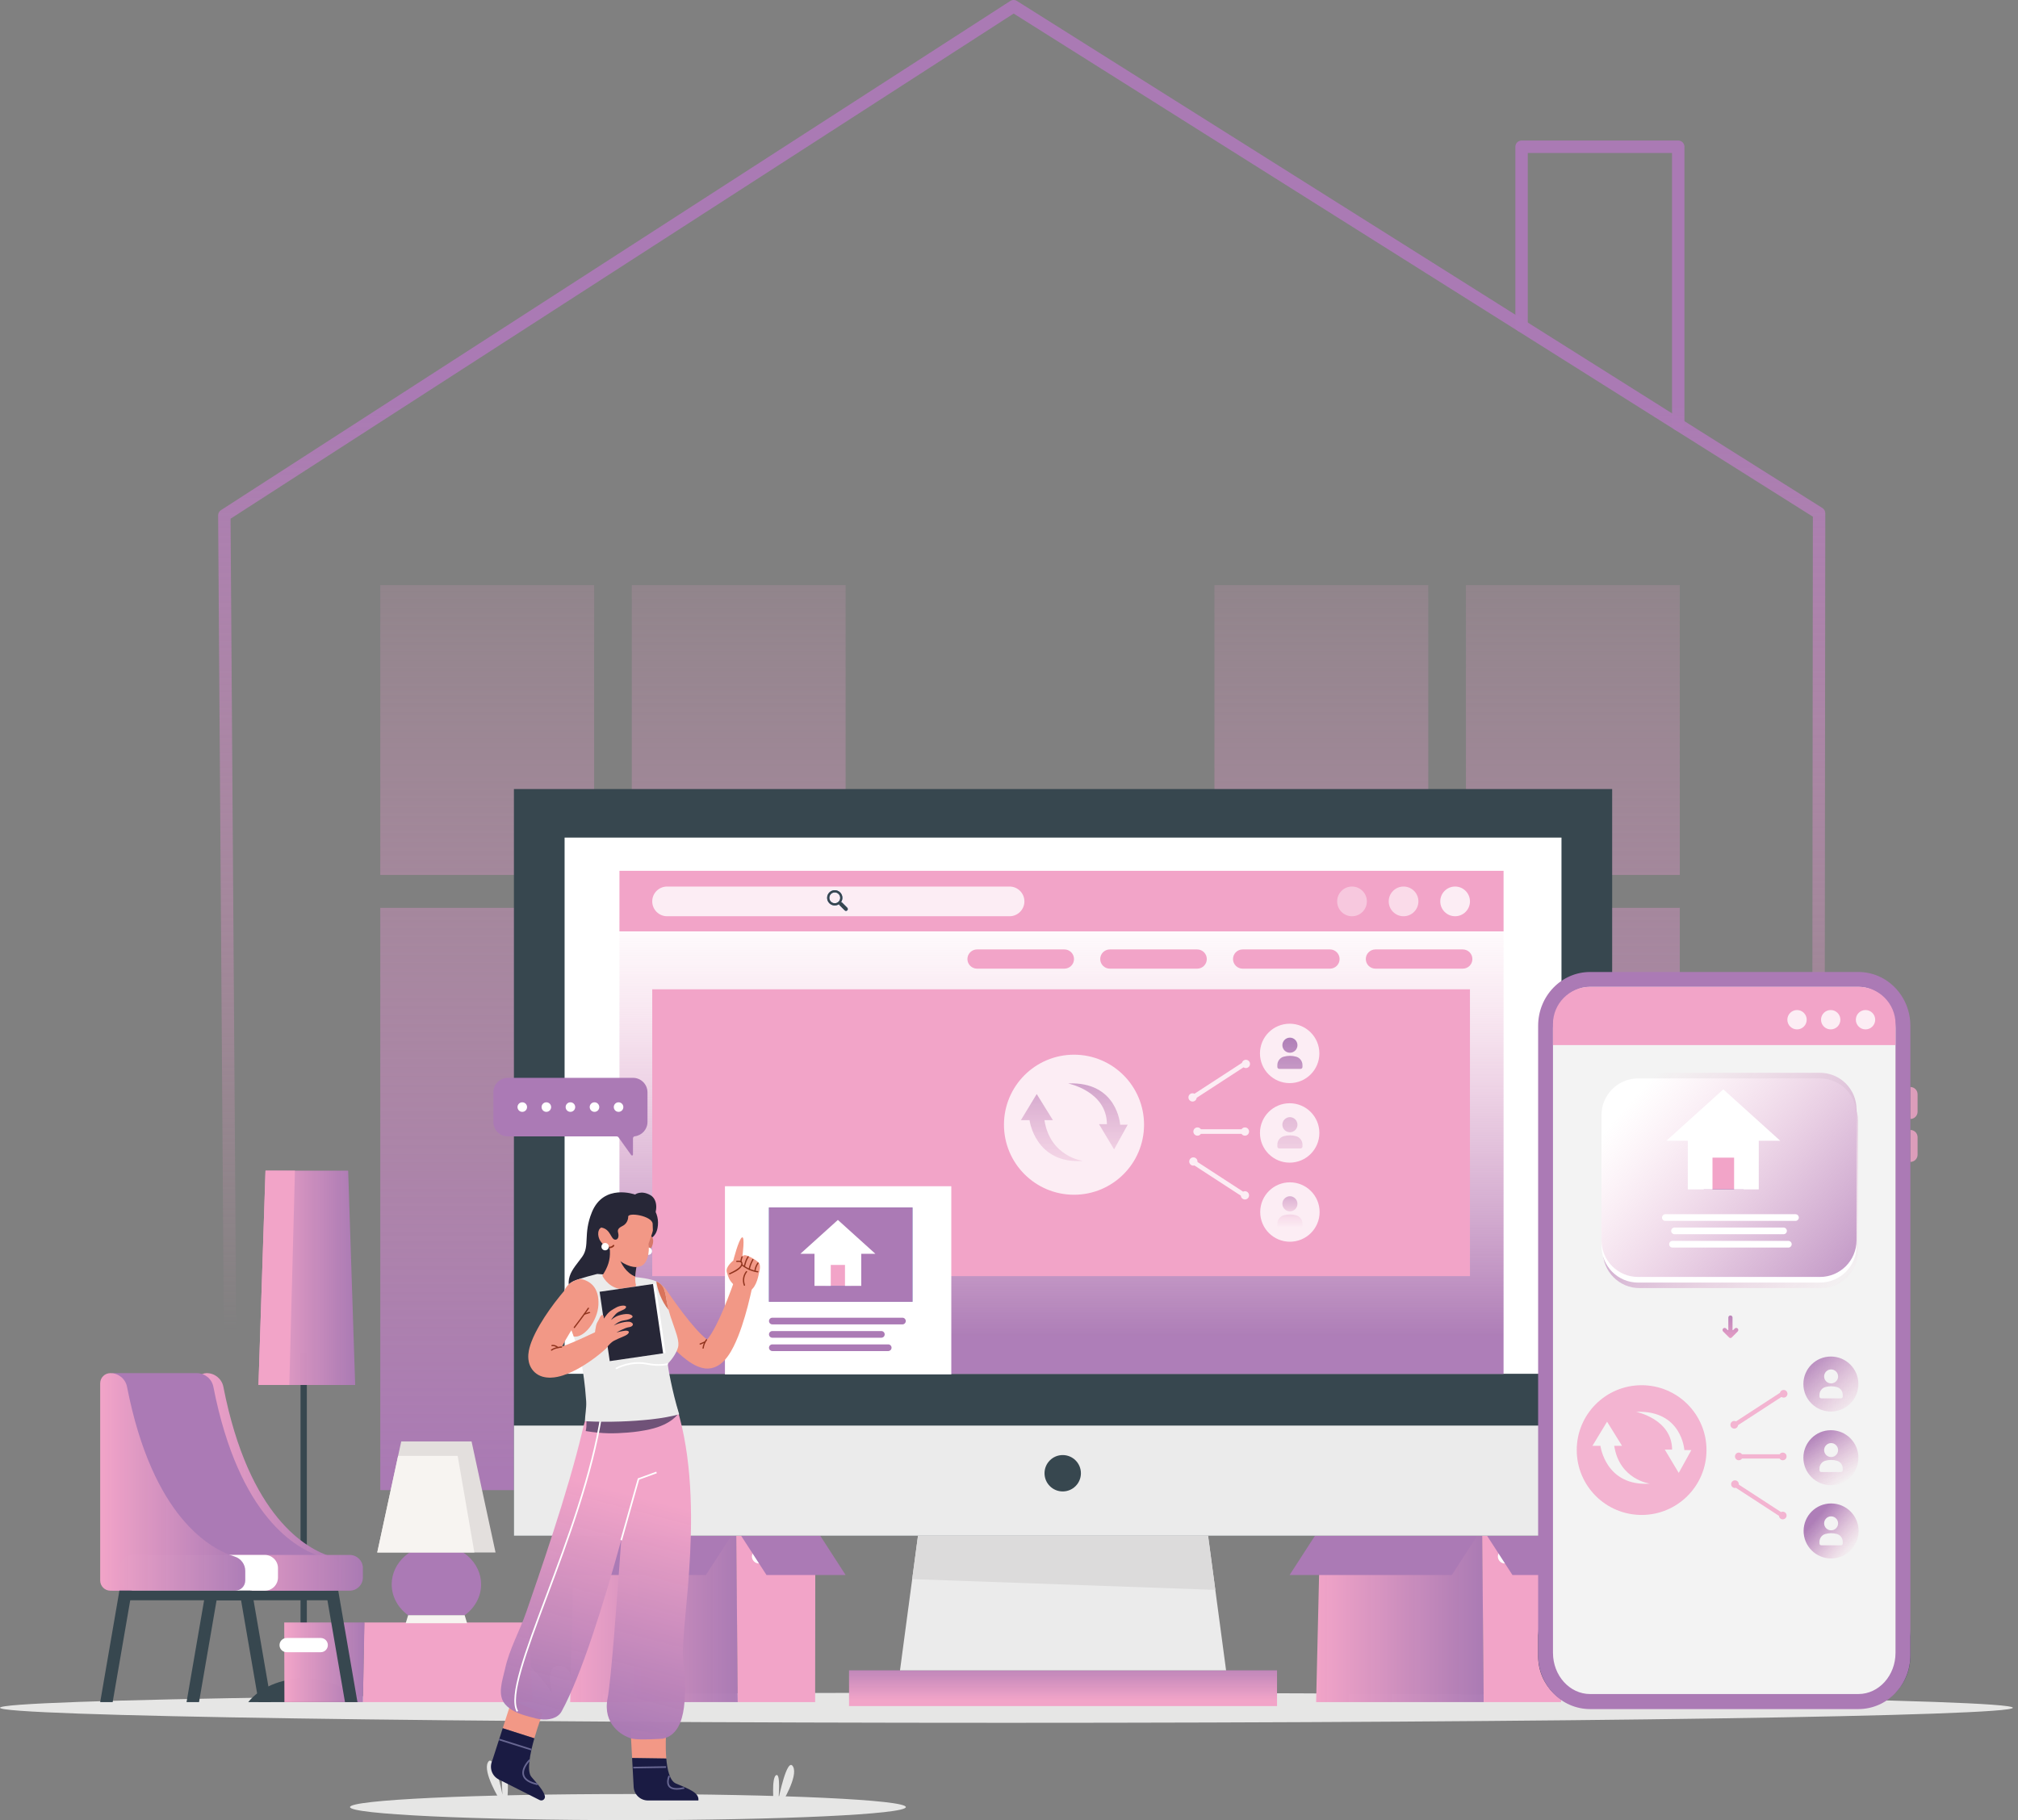 <svg width="388" height="350" viewBox="0 0 388 350" fill="none" xmlns="http://www.w3.org/2000/svg">
<rect x="0" y="0" width="388" height="350" fill="#808080" stroke="none"/>
<path d="M387.004 328.393C387.004 329.992 300.371 331.288 193.503 331.288C86.633 331.288 0 329.992 0 328.393C0 326.794 86.633 325.498 193.503 325.498C300.371 325.498 387.004 326.794 387.004 328.393Z" fill="#E6E6E5"/>
<path d="M104.121 326.715C104.121 326.715 92.301 320.651 96.01 318.48C100.141 316.062 106.178 325.655 106.178 325.655C106.178 325.655 104.509 319.771 107.848 320.366C111.189 320.961 109.518 326.715 109.518 326.715H104.121Z" fill="#E6E6E5"/>
<path d="M300.397 327.671C300.397 327.671 312.217 321.608 308.508 319.436C304.376 317.018 298.338 326.612 298.338 326.612C298.338 326.612 300.009 320.727 296.668 321.322C293.328 321.917 294.997 327.671 294.997 327.671H300.397Z" fill="#E6E6E5"/>
<path d="M58.995 260.265H57.783V323.572H58.995V260.265Z" fill="#37474F"/>
<path d="M69.052 327.308C66.845 324.581 62.896 322.764 58.388 322.764C53.882 322.764 49.932 324.581 47.725 327.308H69.052Z" fill="#37474F"/>
<path d="M68.291 266.32H49.698L51.047 225.113H66.943L68.291 266.32Z" fill="url(#paint0_linear)"/>
<path d="M51.047 225.113H56.705L55.627 266.32H49.698L51.047 225.113Z" fill="#F2A4C8"/>
<path d="M114.234 112.52H73.119V168.243H114.234V112.52Z" fill="url(#paint1_linear)"/>
<path d="M114.234 174.57H73.119V286.539H114.234V174.57Z" fill="url(#paint2_linear)"/>
<path d="M162.587 112.52H121.473V168.243H162.587V112.52Z" fill="url(#paint3_linear)"/>
<path d="M162.587 174.57H121.473V286.539H162.587V174.57Z" fill="url(#paint4_linear)"/>
<path d="M274.614 112.52H233.499V168.243H274.614V112.52Z" fill="url(#paint5_linear)"/>
<path d="M274.614 174.57H233.499V286.539H274.614V174.57Z" fill="url(#paint6_linear)"/>
<path d="M322.968 112.52H281.852V168.243H322.968V112.52Z" fill="url(#paint7_linear)"/>
<path d="M322.968 174.57H281.852V286.539H322.968V174.57Z" fill="url(#paint8_linear)"/>
<path d="M349.511 326.811H349.51C348.851 326.81 348.318 326.275 348.319 325.617L348.56 99.354L194.895 2.608L44.329 99.747L45.91 325.211C45.915 325.87 45.384 326.408 44.725 326.412C44.723 326.412 44.72 326.412 44.717 326.412C44.062 326.412 43.529 325.883 43.524 325.227L41.939 99.108C41.937 98.7 42.143 98.319 42.486 98.097L194.24 0.191C194.63 -0.061 195.129 -0.064 195.523 0.183L350.39 97.686C350.737 97.905 350.947 98.287 350.947 98.697L350.704 325.619C350.703 326.277 350.169 326.811 349.511 326.811Z" fill="url(#paint9_linear)"/>
<path d="M322.674 82.84C322.015 82.84 321.481 82.306 321.481 81.648V29.412H293.744V62.683C293.744 63.341 293.21 63.875 292.552 63.875C291.893 63.875 291.359 63.341 291.359 62.683V28.219C291.359 27.56 291.893 27.026 292.552 27.026H322.674C323.333 27.026 323.867 27.56 323.867 28.219V81.648C323.867 82.306 323.333 82.84 322.674 82.84Z" fill="url(#paint10_linear)"/>
<path d="M101.63 311.998H70.043L69.772 327.306H102.429L101.63 311.998Z" fill="#F2A4C8"/>
<path d="M70.072 311.998H54.651L54.685 327.306H69.772L70.072 311.998Z" fill="url(#paint11_linear)"/>
<path d="M55.108 317.71H61.669C62.421 317.71 63.035 317.095 63.035 316.344C63.035 315.592 62.421 314.978 61.669 314.978H55.108C54.356 314.978 53.742 315.592 53.742 316.344C53.742 317.095 54.356 317.71 55.108 317.71Z" fill="white"/>
<path d="M78.469 310.6H89.344C91.272 309.195 92.502 307.057 92.502 304.663C92.502 300.431 88.654 297 83.906 297C79.16 297 75.311 300.431 75.311 304.663C75.311 307.057 76.542 309.195 78.469 310.6Z" fill="#AB7AB5"/>
<path d="M95.28 298.537H72.532L77.145 277.178H90.667L95.28 298.537Z" fill="#E3DFDD"/>
<path d="M76.544 279.959H87.998L91.207 298.537H72.532L76.544 279.959Z" fill="#F7F4F1"/>
<path d="M78.469 310.599H89.344L89.805 312.135H78.008L78.469 310.599Z" fill="#F7F4F1"/>
<path d="M253.839 293.486H285L285.267 327.307H253.051L253.839 293.486Z" fill="url(#paint12_linear)"/>
<path d="M284.971 293.854H300.184L300.15 327.308H285.267L284.971 293.854Z" fill="#F2A4C8"/>
<path d="M295.813 300.645H289.34C288.6 300.645 287.993 300.038 287.993 299.297C287.993 298.556 288.6 297.949 289.34 297.949H295.813C296.554 297.949 297.161 298.555 297.161 299.297C297.161 300.038 296.555 300.645 295.813 300.645Z" fill="white"/>
<path d="M253.777 293.854L247.95 302.867H279.145L284.971 293.854H253.777Z" fill="#AB7AB5"/>
<path d="M300.184 293.854L306.009 302.867H290.798L284.971 293.854H300.184Z" fill="#AB7AB5"/>
<path d="M110.417 293.486H141.578L141.845 327.307H109.629L110.417 293.486Z" fill="url(#paint13_linear)"/>
<path d="M141.549 293.854H156.762L156.728 327.308H141.845L141.549 293.854Z" fill="#F2A4C8"/>
<path d="M152.391 300.645H145.918C145.178 300.645 144.571 300.038 144.571 299.297C144.571 298.556 145.178 297.949 145.918 297.949H152.391C153.133 297.949 153.739 298.555 153.739 299.297C153.739 300.038 153.133 300.645 152.391 300.645Z" fill="white"/>
<path d="M110.355 293.854L104.528 302.867H135.723L141.549 293.854H110.355Z" fill="#AB7AB5"/>
<path d="M156.762 293.854L162.587 302.867H147.376L141.549 293.854H156.762Z" fill="#AB7AB5"/>
<path d="M65.682 303.924V302.07C65.682 300.802 64.852 299.693 63.642 299.315C59.037 297.879 47.864 291.84 42.948 266.67C42.648 265.142 41.3 264.045 39.743 264.045C38.665 264.045 37.79 264.92 37.79 265.998V303.924C37.79 305.003 38.665 305.878 39.743 305.878H63.729C64.808 305.878 65.682 305.003 65.682 303.924Z" fill="url(#paint14_linear)"/>
<path d="M63.761 303.924V302.07C63.761 300.802 62.93 299.693 61.72 299.315C57.116 297.879 45.943 291.84 41.026 266.67C40.728 265.142 39.38 264.045 37.822 264.045H21.601V305.878H61.807C62.886 305.878 63.761 305.003 63.761 303.924Z" fill="#AB7AB5"/>
<path d="M38.267 327.306H35.868L39.563 305.877H41.96L38.267 327.306Z" fill="#37474F"/>
<path d="M66.33 327.306H68.729L65.034 305.877H62.636L66.33 327.306Z" fill="#37474F"/>
<path d="M64.747 305.877H39.563V307.724H64.747V305.877Z" fill="#37474F"/>
<path d="M41.952 299.004H67.237C68.637 299.004 69.772 300.139 69.772 301.539V303.342C69.772 304.743 68.637 305.877 67.237 305.877H41.952C40.552 305.877 39.417 304.743 39.417 303.342V301.539C39.417 300.139 40.552 299.004 41.952 299.004Z" fill="url(#paint15_linear)"/>
<path d="M25.627 299.004H50.911C52.312 299.004 53.447 300.139 53.447 301.539V303.342C53.447 304.743 52.312 305.877 50.911 305.877H25.627C24.227 305.877 23.091 304.743 23.091 303.342V301.539C23.091 300.139 24.227 299.004 25.627 299.004Z" fill="white"/>
<path d="M47.158 303.924V302.07C47.158 300.802 46.327 299.693 45.116 299.315C40.513 297.879 29.34 291.84 24.423 266.67C24.124 265.142 22.776 264.045 21.219 264.045C20.14 264.045 19.265 264.92 19.265 265.998V303.924C19.265 305.003 20.14 305.878 21.219 305.878H45.203C46.283 305.878 47.158 305.003 47.158 303.924Z" fill="url(#paint16_linear)"/>
<path d="M21.663 327.306H19.265L22.958 305.877H25.357L21.663 327.306Z" fill="#37474F"/>
<path d="M49.726 327.306H52.125L48.432 305.877H46.032L49.726 327.306Z" fill="#37474F"/>
<path d="M48.142 305.877H22.958V307.724H48.142V305.877Z" fill="#37474F"/>
<path d="M309.969 151.728H98.811V295.312H309.969V151.728Z" fill="#37474F"/>
<path d="M309.969 274.131H98.811V295.312H309.969V274.131Z" fill="#EBEBEB"/>
<path d="M245.537 321.194H163.243V328.071H245.537V321.194Z" fill="url(#paint17_linear)"/>
<path d="M235.737 321.201H173.043L174.635 309.266L174.714 308.703L174.862 307.583L174.935 307.02L175.088 305.9L175.108 305.726L175.161 305.338L175.313 304.218L175.387 303.655L176.501 295.316H232.277L233.329 303.181L233.382 303.561L233.556 304.864L233.602 305.243L233.671 305.726L233.781 306.547L233.829 306.925L234.002 308.235L234.055 308.608L235.737 321.201Z" fill="#EBEBEB"/>
<path d="M204.328 286.795C206.26 286.795 207.826 285.229 207.826 283.298C207.826 281.366 206.26 279.8 204.328 279.8C202.396 279.8 200.83 281.366 200.83 283.298C200.83 285.229 202.396 286.795 204.328 286.795Z" fill="#37474F"/>
<path d="M233.671 305.726L175.387 303.655L176.501 295.316H232.277L233.671 305.726Z" fill="#DCDBDB"/>
<path d="M300.226 161.063H108.555V264.171H300.226V161.063Z" fill="white"/>
<path d="M289.09 167.452H119.101V264.207H289.09V167.452Z" fill="url(#paint18_linear)"/>
<path d="M289.09 167.452H119.101V179.099H289.09V167.452Z" fill="#F2A4C8"/>
<path opacity="0.8" d="M194.106 176.188H128.26C126.683 176.188 125.405 174.909 125.405 173.332C125.405 171.755 126.683 170.477 128.26 170.477H194.106C195.683 170.477 196.961 171.755 196.961 173.332C196.961 174.909 195.683 176.188 194.106 176.188Z" fill="white"/>
<path opacity="0.8" d="M279.773 176.187C281.35 176.187 282.628 174.909 282.628 173.332C282.628 171.755 281.35 170.477 279.773 170.477C278.196 170.477 276.918 171.755 276.918 173.332C276.918 174.909 278.196 176.187 279.773 176.187Z" fill="white"/>
<path opacity="0.6" d="M269.862 176.189C271.44 176.189 272.718 174.91 272.718 173.333C272.718 171.755 271.44 170.477 269.862 170.477C268.285 170.477 267.006 171.755 267.006 173.333C267.006 174.91 268.285 176.189 269.862 176.189Z" fill="white"/>
<path opacity="0.4" d="M259.951 176.189C261.529 176.189 262.807 174.91 262.807 173.333C262.807 171.755 261.529 170.477 259.951 170.477C258.374 170.477 257.095 171.755 257.095 173.333C257.095 174.91 258.374 176.189 259.951 176.189Z" fill="white"/>
<path d="M282.628 190.239H125.405V245.392H282.628V190.239Z" fill="#F2A4C8"/>
<path d="M204.652 186.267H187.854C186.834 186.267 186.006 185.44 186.006 184.419C186.006 183.399 186.834 182.571 187.854 182.571H204.652C205.672 182.571 206.499 183.399 206.499 184.419C206.499 185.44 205.672 186.267 204.652 186.267Z" fill="#F2A4C8"/>
<path d="M230.184 186.267H213.386C212.366 186.267 211.539 185.44 211.539 184.419C211.539 183.399 212.366 182.571 213.386 182.571H230.184C231.205 182.571 232.031 183.399 232.031 184.419C232.031 185.44 231.205 186.267 230.184 186.267Z" fill="#F2A4C8"/>
<path d="M255.717 186.267H238.919C237.898 186.267 237.071 185.44 237.071 184.419C237.071 183.399 237.898 182.571 238.919 182.571H255.717C256.736 182.571 257.564 183.399 257.564 184.419C257.563 185.44 256.736 186.267 255.717 186.267Z" fill="#F2A4C8"/>
<path d="M281.248 186.267H264.451C263.431 186.267 262.603 185.44 262.603 184.419C262.603 183.399 263.431 182.571 264.451 182.571H281.248C282.269 182.571 283.096 183.399 283.096 184.419C283.096 185.44 282.269 186.267 281.248 186.267Z" fill="#F2A4C8"/>
<path d="M161.537 171.611C160.964 171.037 160.034 171.037 159.461 171.611C158.886 172.184 158.886 173.113 159.461 173.687C159.968 174.194 160.754 174.252 161.325 173.862C161.335 173.935 161.362 174.007 161.419 174.064L162.41 175.055C162.546 175.192 162.768 175.192 162.905 175.055C163.041 174.918 163.041 174.697 162.905 174.559L161.914 173.568C161.857 173.512 161.785 173.484 161.711 173.475C162.102 172.903 162.045 172.118 161.537 171.611ZM161.237 173.386C160.829 173.793 160.17 173.793 159.761 173.386C159.354 172.979 159.354 172.317 159.761 171.91C160.17 171.503 160.829 171.503 161.237 171.91C161.645 172.318 161.645 172.979 161.237 173.386Z" fill="#5274B8"/>
<path d="M161.537 171.611C160.964 171.037 160.034 171.037 159.461 171.611C158.886 172.184 158.886 173.113 159.461 173.687C159.968 174.194 160.754 174.252 161.325 173.862C161.335 173.935 161.362 174.007 161.419 174.064L162.41 175.055C162.546 175.192 162.768 175.192 162.905 175.055C163.041 174.918 163.041 174.697 162.905 174.559L161.914 173.568C161.857 173.512 161.785 173.484 161.711 173.475C162.102 172.903 162.045 172.118 161.537 171.611ZM161.237 173.386C160.829 173.793 160.17 173.793 159.761 173.386C159.354 172.979 159.354 172.317 159.761 171.91C160.17 171.503 160.829 171.503 161.237 171.91C161.645 172.318 161.645 172.979 161.237 173.386Z" fill="#37474F"/>
<path d="M182.906 228.106H139.386V264.286H182.906V228.106Z" fill="white"/>
<path d="M175.433 232.192H147.853V250.325H175.433V232.192Z" fill="#5274B8"/>
<path d="M175.433 232.192H147.853V250.325H175.433V232.192Z" fill="#AB7AB5"/>
<path d="M173.516 254.671H148.494C148.139 254.671 147.853 254.384 147.853 254.03C147.853 253.677 148.14 253.389 148.494 253.389H173.516C173.87 253.389 174.157 253.677 174.157 254.03C174.157 254.384 173.87 254.671 173.516 254.671Z" fill="#AB7AB5"/>
<path d="M169.456 257.236H148.494C148.139 257.236 147.853 256.948 147.853 256.595C147.853 256.24 148.14 255.954 148.494 255.954H169.456C169.811 255.954 170.098 256.241 170.098 256.595C170.098 256.949 169.811 257.236 169.456 257.236Z" fill="#AB7AB5"/>
<path d="M170.778 259.8H148.495C148.14 259.8 147.853 259.513 147.853 259.159C147.853 258.805 148.14 258.519 148.495 258.519H170.778C171.132 258.519 171.418 258.805 171.418 259.159C171.418 259.513 171.132 259.8 170.778 259.8Z" fill="#AB7AB5"/>
<path d="M163.639 242.264H158.64V247.263H163.639V242.264Z" fill="#5274B8"/>
<path d="M163.639 242.264H158.64V247.263H163.639V242.264Z" fill="#F2A4C8"/>
<path d="M161.099 234.587L153.884 241.101H156.602V247.264H159.729V243.241H162.466V247.264H165.593V241.101H168.314L161.099 234.587Z" fill="white"/>
<path opacity="0.8" d="M206.499 229.742C213.936 229.742 219.965 223.713 219.965 216.276C219.965 208.839 213.936 202.811 206.499 202.811C199.062 202.811 193.033 208.839 193.033 216.276C193.033 223.713 199.062 229.742 206.499 229.742Z" fill="white"/>
<path d="M196.29 215.396H197.951C197.951 215.396 199.011 223.878 208.233 223.241C208.233 223.241 201.908 222.464 200.813 215.396H202.439L199.329 210.379L196.29 215.396Z" fill="url(#paint19_linear)"/>
<path d="M205.345 208.338C205.345 208.338 212.792 209.814 212.827 216.175H211.308L214.205 221.015L216.82 216.28H215.371C215.371 216.28 214.859 207.923 205.345 208.338Z" fill="url(#paint20_linear)"/>
<path opacity="0.8" d="M247.964 208.276C251.118 208.276 253.675 205.719 253.675 202.565C253.675 199.411 251.118 196.854 247.964 196.854C244.81 196.854 242.253 199.411 242.253 202.565C242.253 205.719 244.81 208.276 247.964 208.276Z" fill="white"/>
<path d="M249.462 200.984C249.462 200.207 248.819 199.532 248.011 199.532C247.203 199.532 246.56 200.208 246.56 200.984C246.56 201.785 247.21 202.434 248.011 202.434C248.813 202.434 249.462 201.785 249.462 200.984Z" fill="url(#paint21_linear)"/>
<path d="M249.226 203.202C248.829 203.089 248.42 203.031 248.011 203.031C247.602 203.031 247.193 203.089 246.795 203.202C246.082 203.407 245.595 204.072 245.595 204.816V205.173C245.595 205.378 245.76 205.543 245.964 205.543H250.057C250.261 205.543 250.427 205.378 250.427 205.173V204.816C250.427 204.071 249.941 203.407 249.226 203.202Z" fill="url(#paint22_linear)"/>
<path opacity="0.8" d="M247.964 223.57C251.118 223.57 253.675 221.013 253.675 217.859C253.675 214.705 251.118 212.148 247.964 212.148C244.81 212.148 242.253 214.705 242.253 217.859C242.253 221.013 244.81 223.57 247.964 223.57Z" fill="white"/>
<path d="M249.462 216.276C249.462 215.498 248.819 214.824 248.011 214.824C247.203 214.824 246.56 215.499 246.56 216.276C246.56 217.077 247.21 217.726 248.011 217.726C248.813 217.726 249.462 217.077 249.462 216.276Z" fill="url(#paint23_linear)"/>
<path d="M249.226 218.495C248.829 218.381 248.42 218.323 248.011 218.323C247.602 218.323 247.193 218.381 246.795 218.495C246.082 218.701 245.595 219.365 245.595 220.108V220.465C245.595 220.67 245.76 220.835 245.964 220.835H250.057C250.261 220.835 250.427 220.67 250.427 220.465V220.108C250.427 219.365 249.941 218.7 249.226 218.495Z" fill="url(#paint24_linear)"/>
<path opacity="0.8" d="M248.011 238.777C251.165 238.777 253.722 236.22 253.722 233.066C253.722 229.912 251.165 227.355 248.011 227.355C244.857 227.355 242.3 229.912 242.3 233.066C242.3 236.22 244.857 238.777 248.011 238.777Z" fill="white"/>
<path d="M249.462 231.484C249.462 230.707 248.819 230.033 248.011 230.033C247.203 230.033 246.56 230.708 246.56 231.484C246.56 232.286 247.21 232.935 248.011 232.935C248.813 232.935 249.462 232.286 249.462 231.484Z" fill="url(#paint25_linear)"/>
<path d="M249.225 233.702C248.829 233.588 248.42 233.53 248.011 233.53C247.602 233.53 247.193 233.588 246.795 233.702C246.082 233.907 245.595 234.571 245.595 235.315V235.673C245.595 235.877 245.76 236.042 245.964 236.042H250.057C250.261 236.042 250.427 235.877 250.427 235.673V235.315C250.427 234.571 249.941 233.906 249.225 233.702Z" fill="url(#paint26_linear)"/>
<path opacity="0.8" d="M239.363 229.062C239.236 229.062 239.118 229.095 239.011 229.147L230.232 223.438C230.235 223.41 230.24 223.381 230.24 223.351C230.24 222.912 229.885 222.557 229.445 222.557C229.006 222.557 228.651 222.913 228.651 223.351C228.651 223.79 229.007 224.146 229.445 224.146C229.518 224.146 229.586 224.134 229.652 224.116L238.574 229.92C238.606 230.329 238.945 230.653 239.363 230.653C239.802 230.653 240.157 230.296 240.157 229.858C240.158 229.418 239.802 229.062 239.363 229.062Z" fill="white"/>
<path opacity="0.8" d="M239.363 216.795C239.088 216.795 238.846 216.935 238.703 217.148H230.901C230.758 216.935 230.516 216.795 230.241 216.795C229.802 216.795 229.446 217.151 229.446 217.59C229.446 218.029 229.802 218.385 230.241 218.385C230.516 218.385 230.758 218.244 230.901 218.032H238.703C238.846 218.244 239.088 218.385 239.363 218.385C239.802 218.385 240.158 218.029 240.158 217.59C240.158 217.151 239.802 216.795 239.363 216.795Z" fill="white"/>
<path opacity="0.8" d="M229.295 211.818C229.706 211.818 230.041 211.504 230.082 211.103L239.095 205.24C239.223 205.329 239.378 205.381 239.545 205.381C239.984 205.381 240.34 205.025 240.34 204.585C240.34 204.147 239.984 203.791 239.545 203.791C239.173 203.791 238.864 204.047 238.777 204.392L229.661 210.321C229.551 210.264 229.428 210.228 229.295 210.228C228.856 210.228 228.5 210.584 228.5 211.023C228.5 211.461 228.856 211.818 229.295 211.818Z" fill="white"/>
<path opacity="0.8" d="M367.304 215.173V209.026C368.071 209.026 368.693 209.647 368.693 210.414V213.785C368.693 214.552 368.071 215.173 367.304 215.173Z" fill="#F2A4C8"/>
<path opacity="0.8" d="M367.304 223.432V217.285C368.071 217.285 368.693 217.907 368.693 218.673V222.044C368.693 222.811 368.071 223.432 367.304 223.432Z" fill="#F2A4C8"/>
<path d="M357.315 323.218H305.727C300.21 323.218 295.737 318.746 295.737 313.229V318.497C295.737 324.014 300.21 328.487 305.727 328.487H357.315C362.831 328.487 367.304 324.014 367.304 318.497V313.229C367.304 318.746 362.831 323.218 357.315 323.218Z" fill="#37474F"/>
<path d="M357.315 328.648H305.728C300.21 328.648 295.737 324.019 295.737 318.309V197.248C295.737 191.537 300.21 186.909 305.728 186.909H357.315C362.832 186.909 367.304 191.537 367.304 197.248V318.309C367.304 324.019 362.832 328.648 357.315 328.648Z" fill="#AB7AB5"/>
<path d="M357.315 189.764H305.727C301.792 189.764 298.591 193.318 298.591 197.688V317.829C298.591 322.199 301.792 325.753 305.727 325.753H357.315C361.249 325.753 364.45 322.199 364.45 317.829V197.688C364.45 193.318 361.249 189.764 357.315 189.764Z" fill="#F3F3F3"/>
<path d="M357.315 189.764H305.727C301.792 189.764 298.591 192.965 298.591 196.9V200.959H364.451V196.9C364.45 192.965 361.249 189.764 357.315 189.764Z" fill="#F2A4C8"/>
<path d="M357.225 240.652C357.225 244.54 354.073 247.691 350.186 247.691H315.23C311.343 247.691 308.192 244.54 308.192 240.652V215.469C308.192 211.582 311.343 208.431 315.23 208.431H350.186C354.073 208.431 357.224 211.582 357.224 215.469V240.652H357.225Z" fill="url(#paint27_linear)"/>
<path d="M356.955 239.598C356.955 243.485 353.803 246.636 349.916 246.636H314.96C311.073 246.636 307.922 243.485 307.922 239.598V214.415C307.922 210.527 311.073 207.376 314.96 207.376H349.916C353.803 207.376 356.955 210.527 356.955 214.415V239.598Z" fill="white"/>
<path d="M331.307 255.468C331.464 255.31 331.72 255.31 331.877 255.468L332.18 255.769C332.225 255.815 332.304 255.782 332.304 255.717V253.36C332.304 253.137 332.485 252.957 332.708 252.957C332.931 252.957 333.112 253.137 333.112 253.36V255.717C333.112 255.782 333.19 255.815 333.236 255.769L333.538 255.468C333.695 255.31 333.951 255.31 334.108 255.468C334.265 255.625 334.265 255.88 334.108 256.038L332.941 257.205C332.813 257.334 332.603 257.334 332.474 257.205L331.307 256.038C331.149 255.88 331.149 255.625 331.307 255.468Z" fill="url(#paint28_linear)"/>
<path d="M356.955 238.511C356.955 242.398 353.803 245.55 349.916 245.55H314.96C311.073 245.55 307.922 242.398 307.922 238.511V213.328C307.922 209.44 311.073 206.289 314.96 206.289H349.916C353.803 206.289 356.955 209.44 356.955 213.328V238.511Z" fill="url(#paint29_linear)"/>
<path d="M345.218 234.769H320.196C319.841 234.769 319.555 234.482 319.555 234.128C319.555 233.774 319.842 233.486 320.196 233.486H345.218C345.572 233.486 345.859 233.775 345.859 234.128C345.859 234.482 345.572 234.769 345.218 234.769Z" fill="white"/>
<path d="M342.919 237.334H321.957C321.602 237.334 321.316 237.046 321.316 236.693C321.316 236.338 321.602 236.052 321.957 236.052H342.919C343.273 236.052 343.56 236.338 343.56 236.693C343.56 237.046 343.273 237.334 342.919 237.334Z" fill="white"/>
<path d="M343.849 239.9H321.566C321.21 239.9 320.924 239.612 320.924 239.259C320.924 238.904 321.211 238.618 321.566 238.618H343.849C344.203 238.618 344.489 238.905 344.489 239.259C344.489 239.612 344.202 239.9 343.849 239.9Z" fill="white"/>
<path d="M335.193 221.13H327.606V228.717H335.193V221.13Z" fill="#5274B8"/>
<path d="M335.193 221.13H327.606V228.717H335.193V221.13Z" fill="#F2A4C8"/>
<path d="M331.338 209.479L320.389 219.364H324.514V228.716H329.26V222.612H333.413V228.716H338.158V219.364H342.288L331.338 209.479Z" fill="white"/>
<path opacity="0.8" d="M315.633 291.315C322.522 291.315 328.106 285.731 328.106 278.843C328.106 271.954 322.522 266.37 315.633 266.37C308.745 266.37 303.161 271.954 303.161 278.843C303.161 285.731 308.745 291.315 315.633 291.315Z" fill="#F2A4C8"/>
<path d="M306.176 278.028H307.715C307.715 278.028 308.696 285.884 317.239 285.294C317.239 285.294 311.381 284.574 310.366 278.028H311.871L308.991 273.381L306.176 278.028Z" fill="#F3F3F3"/>
<path d="M314.563 271.489C314.563 271.489 321.461 272.856 321.494 278.748H320.087L322.771 283.232L325.193 278.846H323.851C323.85 278.846 323.376 271.105 314.563 271.489Z" fill="#F3F3F3"/>
<path d="M352.025 271.433C354.946 271.433 357.315 269.065 357.315 266.144C357.315 263.223 354.946 260.854 352.025 260.854C349.104 260.854 346.736 263.223 346.736 266.144C346.736 269.065 349.104 271.433 352.025 271.433Z" fill="url(#paint30_linear)"/>
<path d="M353.412 264.678C353.412 263.958 352.816 263.333 352.069 263.333C351.319 263.333 350.724 263.959 350.724 264.678C350.724 265.42 351.327 266.022 352.069 266.022C352.811 266.022 353.412 265.42 353.412 264.678Z" fill="#F3F3F3"/>
<path d="M353.193 266.733C352.826 266.628 352.447 266.575 352.069 266.575C351.689 266.575 351.311 266.628 350.943 266.733C350.282 266.923 349.831 267.538 349.831 268.228V268.559C349.831 268.748 349.984 268.901 350.173 268.901H353.964C354.152 268.901 354.306 268.748 354.306 268.559V268.228C354.306 267.538 353.856 266.923 353.193 266.733Z" fill="#F3F3F3"/>
<path d="M352.025 285.598C354.946 285.598 357.315 283.23 357.315 280.309C357.315 277.388 354.946 275.02 352.025 275.02C349.104 275.02 346.736 277.388 346.736 280.309C346.736 283.23 349.104 285.598 352.025 285.598Z" fill="url(#paint31_linear)"/>
<path d="M353.412 278.843C353.412 278.122 352.816 277.498 352.069 277.498C351.319 277.498 350.724 278.123 350.724 278.843C350.724 279.585 351.327 280.187 352.069 280.187C352.811 280.187 353.412 279.585 353.412 278.843Z" fill="#F3F3F3"/>
<path d="M353.193 280.897C352.826 280.791 352.447 280.738 352.069 280.738C351.689 280.738 351.311 280.792 350.943 280.897C350.282 281.087 349.831 281.702 349.831 282.391V282.722C349.831 282.911 349.984 283.065 350.173 283.065H353.964C354.152 283.065 354.306 282.911 354.306 282.722V282.391C354.306 281.702 353.856 281.087 353.193 280.897Z" fill="#F3F3F3"/>
<path d="M352.068 299.685C354.99 299.685 357.358 297.317 357.358 294.396C357.358 291.475 354.99 289.106 352.068 289.106C349.147 289.106 346.779 291.475 346.779 294.396C346.779 297.317 349.147 299.685 352.068 299.685Z" fill="url(#paint32_linear)"/>
<path d="M353.412 292.929C353.412 292.209 352.816 291.586 352.068 291.586C351.319 291.586 350.724 292.211 350.724 292.929C350.724 293.673 351.326 294.274 352.068 294.274C352.811 294.274 353.412 293.673 353.412 292.929Z" fill="#F3F3F3"/>
<path d="M353.193 294.985C352.826 294.879 352.447 294.826 352.068 294.826C351.689 294.826 351.311 294.879 350.942 294.985C350.282 295.174 349.831 295.79 349.831 296.479V296.81C349.831 296.999 349.984 297.152 350.173 297.152H353.963C354.152 297.152 354.306 296.999 354.306 296.81V296.479C354.306 295.79 353.856 295.174 353.193 294.985Z" fill="#F3F3F3"/>
<path opacity="0.8" d="M342.769 290.686C342.651 290.686 342.542 290.717 342.443 290.766L334.312 285.477C334.314 285.451 334.319 285.425 334.319 285.397C334.319 284.991 333.99 284.661 333.583 284.661C333.176 284.661 332.847 284.991 332.847 285.397C332.847 285.804 333.176 286.133 333.583 286.133C333.65 286.133 333.713 286.122 333.774 286.106L342.038 291.481C342.068 291.861 342.382 292.16 342.769 292.16C343.175 292.16 343.505 291.83 343.505 291.424C343.505 291.017 343.175 290.686 342.769 290.686Z" fill="#F2A4C8"/>
<path opacity="0.8" d="M342.769 279.325C342.514 279.325 342.29 279.454 342.158 279.652H334.931C334.798 279.454 334.575 279.325 334.319 279.325C333.913 279.325 333.582 279.655 333.582 280.061C333.582 280.468 333.913 280.798 334.319 280.798C334.575 280.798 334.798 280.668 334.931 280.472H342.158C342.29 280.668 342.514 280.798 342.769 280.798C343.176 280.798 343.506 280.468 343.506 280.061C343.506 279.655 343.176 279.325 342.769 279.325Z" fill="#F2A4C8"/>
<path opacity="0.8" d="M333.444 274.715C333.825 274.715 334.135 274.424 334.172 274.053L342.521 268.622C342.64 268.704 342.783 268.752 342.938 268.752C343.345 268.752 343.674 268.422 343.674 268.015C343.674 267.609 343.345 267.279 342.938 267.279C342.594 267.279 342.307 267.517 342.226 267.836L333.783 273.328C333.681 273.274 333.567 273.241 333.444 273.241C333.038 273.241 332.707 273.571 332.707 273.979C332.707 274.385 333.037 274.715 333.444 274.715Z" fill="#F2A4C8"/>
<path opacity="0.8" d="M358.682 197.947C359.71 197.947 360.543 197.114 360.543 196.086C360.543 195.058 359.71 194.225 358.682 194.225C357.654 194.225 356.821 195.058 356.821 196.086C356.821 197.114 357.654 197.947 358.682 197.947Z" fill="white"/>
<path opacity="0.8" d="M351.989 197.947C353.017 197.947 353.85 197.114 353.85 196.086C353.85 195.058 353.017 194.225 351.989 194.225C350.961 194.225 350.128 195.058 350.128 196.086C350.128 197.114 350.961 197.947 351.989 197.947Z" fill="white"/>
<path opacity="0.8" d="M345.514 197.947C346.542 197.947 347.375 197.114 347.375 196.086C347.375 195.058 346.542 194.225 345.514 194.225C344.486 194.225 343.653 195.058 343.653 196.086C343.653 197.114 344.486 197.947 345.514 197.947Z" fill="white"/>
<path d="M120.732 350.001C150.242 350.001 174.165 348.878 174.165 347.492C174.165 346.106 150.242 344.982 120.732 344.982C91.221 344.982 67.298 346.106 67.298 347.492C67.298 348.878 91.221 350.001 120.732 350.001Z" fill="#E6E6E5"/>
<path d="M96.05 346.036C96.05 346.036 92.786 340.779 93.81 338.897C94.951 336.802 96.618 345.117 96.618 345.117C96.618 345.117 96.157 340.017 97.079 340.533C98.001 341.049 97.541 346.037 97.541 346.037H96.05V346.036Z" fill="#E6E6E5"/>
<path d="M150.249 346.865C150.249 346.865 153.513 341.608 152.489 339.725C151.349 337.63 149.681 345.946 149.681 345.946C149.681 345.946 150.143 340.845 149.22 341.361C148.298 341.877 148.758 346.865 148.758 346.865H150.249V346.865Z" fill="#E6E6E5"/>
<path d="M124.469 235.337C126.402 234.166 126.837 230.819 125.041 229.812C123.245 228.805 122.101 229.703 122.101 229.703C122.101 229.703 116.077 227.506 113.8 233.106C112.086 237.323 113.446 239.528 111.95 241.651C110.244 244.07 107.514 246.25 111.079 250.496L116.544 247.833L121.585 238.195L124.469 235.337Z" fill="#272737"/>
<path d="M98.401 326.918L104.315 329.52C104.315 329.52 103.465 331.715 102.738 334.269L96.657 332.327L98.401 326.918Z" fill="#F29886"/>
<path d="M96.658 332.326L102.739 334.268C101.906 337.194 101.234 340.589 102.184 341.697C103.419 343.138 104.497 344.329 104.756 345.331C104.908 345.92 104.303 346.417 103.76 346.143L95.903 342.18C94.602 341.523 94.04 339.964 94.625 338.628L96.658 332.326Z" fill="#1A1B43"/>
<path d="M102.128 336.596L102.223 336.295L96.022 334.343L95.928 334.644L102.128 336.596Z" fill="#676691"/>
<path d="M103.336 343.273L103.401 342.965C101.896 342.645 101.019 342.092 100.797 341.321C100.43 340.053 101.938 338.568 101.955 338.554L101.734 338.328C101.666 338.393 100.076 339.96 100.493 341.408C100.751 342.3 101.707 342.928 103.336 343.273Z" fill="#676691"/>
<path d="M121.241 332.659L128.074 333.29C128.074 333.29 127.896 335.716 128.106 338.151L121.534 338.054L121.241 332.659Z" fill="#F29886"/>
<path d="M128.105 338.15C128.291 340.305 128.781 342.468 129.966 342.962C132.488 344.013 134.486 344.748 134.276 346.221H124.576C123.118 346.221 121.915 345.08 121.835 343.624L121.533 338.054L128.105 338.15Z" fill="#1A1B43"/>
<path d="M121.755 340.058L128.063 339.953L128.058 339.638L121.75 339.744L121.755 340.058Z" fill="#676691"/>
<path d="M130.126 344.156C130.546 344.156 131.034 344.094 131.59 343.97L131.521 343.662C130.139 343.971 129.198 343.876 128.805 343.388C128.283 342.738 128.815 341.568 128.821 341.557L128.535 341.424C128.509 341.48 127.914 342.785 128.56 343.586C128.865 343.965 129.39 344.156 130.126 344.156Z" fill="#676691"/>
<path d="M121.33 334.277C121.412 334.305 121.487 334.324 121.556 334.34C122.922 334.655 127.441 334.34 127.441 334.34C127.646 334.296 127.842 334.239 128.029 334.173C132.254 332.634 131.967 325.244 131.333 318.782C130.75 312.857 136.149 287.65 129.56 268.924L120.818 270.003L120.756 271.803L120.627 275.481L120.4 281.987C120.4 281.987 119.996 288.282 119.444 296.169C118.618 307.996 117.458 323.408 116.826 326.562C115.82 331.58 119.621 333.778 121.33 334.277Z" fill="url(#paint33_linear)"/>
<path d="M97.127 327.727C97.364 328.001 97.625 328.244 97.906 328.455C99.345 329.562 101.284 329.969 102.987 330.43C103.287 330.512 103.599 330.571 103.917 330.609C105.503 330.804 107.236 330.442 107.977 329.095C111.773 322.176 116.053 308.441 119.443 296.169C121.922 287.21 123.925 279.026 124.921 274.853C125.36 273.009 125.603 271.949 125.603 271.949L120.756 271.804L113.249 271.555C112.88 271.555 112.283 273.856 111.996 275.07C109.183 287.076 103.394 303.562 101.224 309.876C99.922 313.657 97.951 317.032 97.084 320.993C96.624 323.09 95.551 325.907 97.127 327.727Z" fill="url(#paint34_linear)"/>
<path opacity="0.6" d="M112.614 275.182C115.98 275.734 118.081 275.673 120.626 275.481C122.228 275.361 123.663 275.134 124.921 274.853C129.239 273.901 130.458 271.768 130.458 271.768L120.818 270.003L120.756 271.803L112.858 272.001C112.633 273.111 112.901 273.967 112.614 275.182Z" fill="#1A1B43"/>
<path d="M119.596 296.214L122.894 284.528L126.288 283.293L126.18 282.997L122.635 284.286L122.613 284.364L119.292 296.127L119.596 296.214Z" fill="white"/>
<path d="M99.343 329.164L99.616 329.006C98.025 326.243 101.215 317.725 105.255 306.942C109.178 296.472 114.06 283.442 115.825 271.815L115.513 271.768C113.752 283.361 108.877 296.375 104.96 306.832C100.89 317.692 97.678 326.271 99.343 329.164Z" fill="white"/>
<path d="M128.116 248.027L128.365 248.395L128.629 248.777L129.16 249.543C129.518 250.054 129.883 250.56 130.252 251.062C130.619 251.565 130.989 252.063 131.366 252.553C131.741 253.043 132.12 253.529 132.504 254.001C132.889 254.473 133.278 254.935 133.67 255.378C134.061 255.821 134.459 256.245 134.853 256.629C135.243 257.012 135.642 257.364 135.972 257.601C136.133 257.719 136.279 257.804 136.333 257.836C136.346 257.844 136.35 257.848 136.347 257.851C136.342 257.852 136.329 257.852 136.301 257.849L136.276 257.847C136.271 257.847 136.27 257.847 136.261 257.846L136.221 257.842C136.168 257.839 136.116 257.836 136.064 257.84C135.962 257.842 135.867 257.857 135.787 257.877C135.708 257.897 135.647 257.919 135.599 257.942C135.554 257.963 135.522 257.983 135.504 257.997C135.467 258.026 135.477 258.032 135.505 258.018C135.568 257.987 135.7 257.877 135.838 257.727C135.977 257.579 136.128 257.391 136.278 257.186C136.428 256.98 136.579 256.757 136.728 256.521C137.026 256.049 137.313 255.535 137.588 255.005C137.862 254.473 138.131 253.924 138.388 253.364C138.902 252.243 139.387 251.086 139.846 249.913C140.08 249.328 140.304 248.737 140.523 248.144L140.846 247.254L141.006 246.81L141.159 246.375L141.173 246.332C141.505 245.386 142.542 244.889 143.487 245.222C144.353 245.526 144.843 246.42 144.665 247.293L144.564 247.795L144.461 248.283C144.39 248.607 144.317 248.93 144.241 249.253C144.091 249.898 143.934 250.542 143.767 251.185C143.43 252.47 143.06 253.753 142.626 255.036C142.408 255.679 142.179 256.322 141.921 256.968C141.663 257.613 141.383 258.262 141.054 258.92C140.89 259.25 140.711 259.583 140.512 259.919C140.312 260.257 140.09 260.599 139.824 260.953C139.555 261.306 139.247 261.673 138.81 262.052C138.588 262.243 138.334 262.436 138.013 262.619C137.853 262.71 137.674 262.799 137.478 262.878C137.278 262.956 137.062 263.027 136.825 263.078C136.586 263.129 136.331 263.16 136.067 263.165C135.934 263.166 135.802 263.162 135.667 263.149L135.568 263.139L135.493 263.129C135.444 263.123 135.394 263.116 135.349 263.108C135.161 263.077 134.993 263.037 134.831 262.993C134.674 262.949 134.524 262.902 134.389 262.851C133.84 262.648 133.418 262.418 133.035 262.188C132.655 261.956 132.318 261.722 132.002 261.485C131.685 261.247 131.391 261.01 131.108 260.768C130.545 260.285 130.028 259.795 129.531 259.299C129.034 258.805 128.56 258.305 128.101 257.798C127.182 256.786 126.318 255.754 125.482 254.708C125.066 254.182 124.658 253.654 124.256 253.12C124.054 252.852 123.854 252.584 123.655 252.314L123.359 251.904L123.056 251.476C122.08 250.095 122.406 248.186 123.786 247.209C125.167 246.232 127.077 246.559 128.054 247.94C128.062 247.952 128.071 247.965 128.08 247.977L128.116 248.027Z" fill="#F29886"/>
<path d="M135.731 257.567C135.362 258.063 135.145 258.621 135.067 259.234C135.047 259.389 135.291 259.387 135.31 259.234C135.383 258.665 135.6 258.148 135.941 257.689C136.034 257.563 135.823 257.441 135.731 257.567Z" fill="#90341E"/>
<path d="M135.416 257.972C135.13 258.097 134.845 258.222 134.56 258.346C134.417 258.409 134.541 258.619 134.683 258.556C134.969 258.432 135.254 258.307 135.539 258.183C135.682 258.121 135.558 257.91 135.416 257.972Z" fill="#90341E"/>
<path d="M145.909 244.853C145.909 244.853 145.512 247.565 144.203 248.167C143.101 248.674 141.029 247.003 141.029 247.003C140.198 246.158 140.038 245.635 139.744 244.614C139.449 243.592 140.983 242.406 140.983 242.406C140.983 242.406 142.031 238.295 142.658 237.948C143.285 237.602 142.742 241.561 142.742 241.561C142.742 241.561 142.957 241.31 143.369 241.383C143.931 241.482 145.277 242.186 145.872 242.805C146.404 243.359 145.909 244.853 145.909 244.853Z" fill="#F29886"/>
<path d="M140.358 245.046C141.112 244.678 142.105 244.284 142.582 243.549C142.761 243.273 142.881 242.839 142.6 242.584C142.354 242.359 141.958 242.421 141.655 242.429C141.498 242.434 141.498 242.677 141.655 242.673C141.909 242.665 142.378 242.58 142.509 242.874C142.609 243.097 142.393 243.421 142.249 243.582C142.127 243.719 141.979 243.836 141.831 243.944C141.338 244.302 140.781 244.569 140.235 244.834C140.093 244.904 140.217 245.114 140.358 245.046Z" fill="#90341E"/>
<path d="M142.57 243.309C143.473 244.027 144.52 244.494 145.661 244.675C145.814 244.699 145.88 244.464 145.725 244.44C144.629 244.267 143.612 243.827 142.741 243.137C142.62 243.04 142.447 243.211 142.57 243.309Z" fill="#90341E"/>
<path d="M143.424 244.465C142.82 245.271 142.677 246.22 143.011 247.169C143.063 247.315 143.299 247.252 143.246 247.103C142.932 246.21 143.067 245.346 143.634 244.589C143.728 244.463 143.516 244.341 143.424 244.465Z" fill="#90341E"/>
<path d="M143.253 243.516C143.408 242.894 143.578 242.256 143.958 241.729C144.049 241.603 143.838 241.481 143.748 241.607C143.357 242.148 143.177 242.811 143.018 243.451C142.981 243.603 143.215 243.668 143.253 243.516Z" fill="#90341E"/>
<path d="M144.162 244.107C144.294 243.46 144.541 242.841 144.866 242.268C144.943 242.13 144.733 242.008 144.656 242.144C144.322 242.735 144.063 243.376 143.927 244.041C143.895 244.195 144.13 244.26 144.162 244.107Z" fill="#90341E"/>
<path d="M145.057 244.27C145.05 244.288 145.044 244.307 145.037 244.325C145.116 244.347 145.194 244.369 145.272 244.39C145.362 243.846 145.525 243.396 145.844 242.94C145.934 242.812 145.723 242.69 145.634 242.818C145.304 243.29 145.131 243.759 145.038 244.325C145.013 244.479 145.221 244.541 145.273 244.39C145.28 244.372 145.286 244.353 145.292 244.334C145.344 244.186 145.108 244.121 145.057 244.27Z" fill="#90341E"/>
<path d="M142.555 241.656C142.434 241.97 142.355 242.298 142.348 242.635C142.344 242.792 142.588 242.792 142.591 242.635C142.597 242.319 142.677 242.015 142.789 241.721C142.846 241.575 142.61 241.511 142.555 241.656Z" fill="#90341E"/>
<path d="M130.583 271.966C129.06 272.373 127.322 272.695 125.339 272.918C125.338 272.92 125.338 272.92 125.338 272.918C125.214 272.934 125.089 272.947 124.963 272.961C121.625 273.313 117.289 273.533 112.46 273.292C112.493 272.086 112.777 270.714 112.708 269.546C112.703 269.459 112.697 269.372 112.692 269.287C112.488 266.128 112.043 263.523 112.031 263.443C112.004 263.27 111.975 263.087 111.94 262.897C111.925 262.817 111.91 262.736 111.894 262.651C111.789 262.11 111.653 261.511 111.488 260.875C111.402 260.533 111.306 260.182 111.205 259.823C111.104 259.468 110.997 259.106 110.882 258.739C110.869 258.694 110.855 258.648 110.84 258.601C110.815 258.523 110.791 258.444 110.765 258.364C110.693 258.14 110.62 257.914 110.544 257.687C110.469 257.461 110.391 257.233 110.312 257.006C110.266 256.872 110.218 256.738 110.171 256.604C110.162 256.581 110.152 256.557 110.145 256.534C110.108 256.431 110.072 256.329 110.034 256.227C110.032 256.223 110.031 256.22 110.029 256.216V256.215C109.947 255.994 109.864 255.773 109.779 255.552C109.748 255.47 109.717 255.387 109.684 255.307C109.684 255.306 109.684 255.306 109.684 255.306C109.51 254.859 109.329 254.417 109.144 253.983C107.778 250.803 107.558 247.218 110.841 246.124C111.08 246.044 111.315 245.967 111.545 245.897C111.967 245.762 112.371 245.641 112.742 245.534C112.836 245.506 112.927 245.48 113.015 245.455C113.69 245.264 114.231 245.125 114.547 245.046C114.633 245.025 114.701 245.007 114.751 244.995C114.772 244.99 114.79 244.986 114.803 244.983C114.834 244.975 114.851 244.972 114.851 244.972L121.742 245.543L122.398 245.598C122.521 245.612 122.641 245.625 122.758 245.64C122.843 245.65 122.927 245.66 123.008 245.671C123.7 245.759 124.289 245.856 124.791 245.967C125.358 246.091 125.817 246.231 126.191 246.398C126.389 246.486 126.563 246.582 126.718 246.683C126.786 246.729 126.85 246.776 126.91 246.825C127.581 247.364 127.803 248.107 128.006 249.183C128.023 249.27 128.04 249.36 128.056 249.453C128.117 249.796 128.18 250.172 128.256 250.583C128.265 250.622 128.27 250.661 128.278 250.7C128.281 250.713 128.284 250.726 128.286 250.739C128.307 250.851 128.329 250.962 128.354 251.071C128.372 251.15 128.388 251.23 128.407 251.309C128.451 251.501 128.498 251.693 128.549 251.884C128.65 252.265 128.76 252.642 128.878 253.013C128.89 253.052 128.903 253.091 128.914 253.129C128.927 253.17 128.94 253.209 128.952 253.248C129.187 253.973 129.438 254.669 129.666 255.324C129.692 255.397 129.717 255.469 129.741 255.541C129.743 255.545 129.744 255.549 129.745 255.553C129.864 255.897 129.974 256.229 130.071 256.546C130.078 256.566 130.084 256.585 130.089 256.605C130.107 256.663 130.123 256.721 130.14 256.778C130.232 257.099 130.309 257.403 130.361 257.688C130.432 258.075 130.46 258.427 130.428 258.74C130.417 258.856 130.397 258.967 130.368 259.072C130.296 259.329 130.201 259.581 130.09 259.823C130.084 259.835 130.08 259.848 130.074 259.86C130.028 259.958 129.98 260.055 129.93 260.15C129.795 260.407 129.646 260.651 129.496 260.875C129.114 261.446 128.723 261.889 128.521 262.105C128.433 262.2 128.381 262.252 128.381 262.252C128.382 262.258 128.382 262.265 128.383 262.274C128.389 262.33 128.395 262.39 128.403 262.452C128.433 262.692 128.475 262.976 128.527 263.298C128.532 263.327 128.565 263.522 128.625 263.852C128.639 263.929 128.655 264.013 128.671 264.105C128.738 264.456 128.826 264.911 128.937 265.445C128.954 265.533 128.974 265.623 128.993 265.716C129.336 267.354 129.869 269.638 130.583 271.966Z" fill="#EBEBEB"/>
<path d="M126.19 246.398C126.359 247.919 127.225 250.308 128.548 251.885C128.448 251.507 128.359 251.125 128.285 250.74C128.283 250.727 128.28 250.713 128.277 250.7C128.27 250.661 128.263 250.622 128.256 250.583C127.834 248.314 127.823 247.123 126.19 246.398Z" fill="#D9735B"/>
<path d="M115.056 250.95C114.894 253.982 112.326 257.35 110.312 257.006C110.257 256.849 110.201 256.692 110.145 256.534C110.108 256.432 110.071 256.33 110.033 256.228C109.754 255.469 109.455 254.713 109.142 253.984C107.777 250.804 107.557 247.219 110.84 246.125C111.079 246.045 111.314 245.969 111.544 245.896C113.375 246.274 115.243 247.458 115.056 250.95Z" fill="#F29886"/>
<path d="M118.384 263.204C118.413 263.255 118.466 263.284 118.523 263.284C118.549 263.284 118.577 263.277 118.601 263.263C118.627 263.248 121.214 261.79 124.373 262.407C125.979 262.72 127.343 262.689 128.402 262.452C128.394 262.389 128.387 262.329 128.381 262.273C128.381 262.265 128.379 262.258 128.379 262.251C128.379 262.251 128.432 262.2 128.519 262.105C127.484 262.368 126.097 262.418 124.435 262.095C121.156 261.455 118.552 262.924 118.443 262.988C118.366 263.031 118.34 263.128 118.384 263.204Z" fill="white"/>
<path d="M124.769 238.283C124.769 238.283 126.066 237.995 126.42 236.157C126.997 233.163 125.006 230.393 121.285 229.891C116.41 229.233 115.718 230.741 114.76 232.632C113.803 234.522 114.046 237.346 115.015 238.895C115.951 240.394 117.872 241.037 117.872 241.037L124.769 238.283Z" fill="#272737"/>
<path d="M124.899 237.58C124.899 237.58 125.508 237.67 125.579 238.456C125.651 239.242 125.182 240.52 124.403 240.314C123.624 240.108 124.899 237.58 124.899 237.58Z" fill="#D67869"/>
<path d="M124.652 241.302C125.043 241.302 125.36 240.985 125.36 240.594C125.36 240.203 125.043 239.886 124.652 239.886C124.261 239.886 123.943 240.203 123.943 240.594C123.943 240.985 124.261 241.302 124.652 241.302Z" fill="white"/>
<path d="M115.799 245.284C115.799 245.284 116.745 247.355 119.007 247.821C121.88 248.413 122.286 247.184 122.286 247.184C122.187 246.783 122.137 246.388 122.127 245.969C122.124 245.809 122.126 245.646 122.134 245.478C122.155 245.019 122.216 244.518 122.311 243.943C122.333 243.808 122.357 243.668 122.382 243.524L122.386 243.506C120.407 242.911 118.818 241.922 117.783 240.372L117.493 240.175L117.297 240.041L117.253 240.156L117.269 240.531C117.348 242.297 116.866 243.726 115.799 245.284Z" fill="#F29886"/>
<path d="M119.08 241.998C119.447 242.983 120.329 244.735 122.133 245.477C122.155 245.018 122.216 244.518 122.31 243.942C122.333 243.807 122.356 243.667 122.382 243.523C122.342 243.525 122.302 243.526 122.261 243.526C121.163 243.533 120.009 242.897 119.08 241.998Z" fill="#272737"/>
<path d="M115.029 237.002C114.895 238.086 115.649 239.527 117.062 239.742L117.069 239.743H117.07L117.1 239.748C117.115 239.813 117.133 239.877 117.154 239.943C117.162 239.971 117.171 240 117.181 240.029C117.181 240.032 117.182 240.035 117.184 240.037C117.838 241.988 120.328 243.395 121.742 243.609C122.247 243.684 122.602 243.613 122.714 243.603C124.258 243.462 124.791 241.465 124.747 239.882C124.74 239.653 124.721 239.432 124.692 239.227C124.69 239.214 124.688 239.2 124.685 239.185C124.685 239.185 125.458 237.074 125.694 236.141C126.148 234.333 125.325 232.336 121.343 231.47C117.358 230.605 116.084 232.986 115.636 234.278C115.561 234.493 115.443 235.816 115.637 236.055C115.231 236.202 115.075 236.638 115.029 237.002Z" fill="#F29886"/>
<path d="M120.782 234.031C120.782 234.031 120.786 235.181 119.738 235.72C119.73 235.724 119.746 235.715 119.738 235.72C119.133 236.03 118.655 236.331 118.833 236.987C119.066 237.849 118.801 238.392 118.303 238.383C117.417 238.367 117.455 236.37 115.638 236.056C115.638 236.056 114.594 235.158 114.802 234.014C115.009 232.869 117.773 230.509 120.758 231.057C123.744 231.606 126.234 233.41 126.082 235.536C125.931 237.662 125.527 237.193 125.527 237.193C125.527 237.193 125.574 237.071 125.487 235.34C125.409 233.786 120.591 233.01 120.782 234.031Z" fill="#272737"/>
<path d="M116.347 240.432C116.738 240.432 117.055 240.115 117.055 239.724C117.055 239.333 116.738 239.016 116.347 239.016C115.956 239.016 115.639 239.333 115.639 239.724C115.639 240.115 115.956 240.432 116.347 240.432Z" fill="white"/>
<path d="M117.062 239.742L117.069 239.743H117.07L117.1 239.749C117.115 239.814 117.133 239.877 117.154 239.944C117.162 239.972 117.171 240.002 117.181 240.03C117.181 240.033 117.182 240.035 117.183 240.038C117.348 240.032 117.558 239.997 117.758 239.889C117.874 239.825 117.988 239.737 118.085 239.612C118.136 239.548 118.125 239.455 118.06 239.405C117.996 239.354 117.903 239.365 117.853 239.43C117.744 239.568 117.604 239.647 117.466 239.692C117.373 239.722 117.281 239.736 117.201 239.74C117.149 239.743 117.101 239.743 117.062 239.742Z" fill="#90341E"/>
<path d="M114.388 256.196C114.342 256.215 114.278 256.245 114.221 256.271L114.044 256.354L113.686 256.519L112.97 256.853C112.493 257.076 112.015 257.295 111.542 257.509C110.593 257.937 109.648 258.343 108.729 258.685C108.5 258.769 108.273 258.853 108.049 258.927C107.825 259.001 107.605 259.069 107.391 259.131C107.177 259.193 106.968 259.246 106.772 259.287C106.577 259.329 106.393 259.362 106.234 259.378C106.077 259.395 105.945 259.394 105.873 259.387C105.842 259.381 105.817 259.377 105.827 259.373C105.826 259.371 105.84 259.369 105.853 259.371C105.857 259.373 105.873 259.372 105.883 259.375C105.888 259.376 105.894 259.378 105.899 259.379L105.949 259.392C106.027 259.417 106.135 259.455 106.244 259.515C106.355 259.574 106.481 259.656 106.594 259.758C106.71 259.859 106.817 259.977 106.901 260.098C106.986 260.219 107.048 260.333 107.092 260.438C107.136 260.54 107.162 260.626 107.179 260.696C107.197 260.762 107.205 260.82 107.211 260.854C107.22 260.929 107.219 260.952 107.223 260.943C107.232 260.925 107.255 260.805 107.3 260.66C107.346 260.512 107.409 260.336 107.487 260.148C107.641 259.772 107.835 259.352 108.055 258.929C108.274 258.505 108.511 258.07 108.763 257.634C109.011 257.195 109.278 256.758 109.544 256.316C110.084 255.436 110.645 254.549 111.217 253.662L112.079 252.332L112.929 251.016L112.954 250.976C113.733 249.771 113.386 248.162 112.18 247.384C111.091 246.68 109.673 246.895 108.836 247.833L108.684 248.002L108.543 248.163L108.263 248.486C108.079 248.702 107.898 248.919 107.72 249.138C107.362 249.576 107.013 250.019 106.671 250.471C105.989 251.373 105.33 252.299 104.704 253.266C104.389 253.748 104.087 254.244 103.787 254.75C103.492 255.259 103.202 255.782 102.926 256.331C102.654 256.883 102.386 257.455 102.148 258.098C102.029 258.42 101.916 258.762 101.815 259.14C101.715 259.521 101.623 259.937 101.583 260.463C101.564 260.726 101.559 261.023 101.593 261.37C101.61 261.542 101.64 261.733 101.686 261.933C101.733 262.136 101.799 262.354 101.895 262.581C101.993 262.812 102.118 263.049 102.28 263.282C102.443 263.514 102.638 263.737 102.856 263.929C103.073 264.12 103.309 264.284 103.54 264.408C103.771 264.532 104.002 264.627 104.212 264.692L104.291 264.717L104.33 264.728L104.359 264.735L104.474 264.765C104.55 264.783 104.633 264.804 104.704 264.816L104.924 264.854C104.999 264.867 105.063 264.873 105.134 264.881C105.413 264.913 105.662 264.918 105.904 264.913C106.378 264.902 106.791 264.84 107.172 264.763C107.93 264.608 108.569 264.385 109.172 264.142C109.773 263.9 110.328 263.628 110.863 263.345C111.932 262.775 112.911 262.145 113.851 261.474C114.321 261.139 114.777 260.791 115.224 260.431C115.447 260.251 115.668 260.068 115.887 259.88C115.996 259.786 116.103 259.69 116.212 259.593L116.375 259.447L116.545 259.29C117.318 258.58 117.367 257.378 116.657 256.606C116.106 256.007 115.26 255.842 114.548 256.129L114.388 256.196Z" fill="#F29886"/>
<path d="M115.765 248.334L117.715 261.672L127.979 260.172L126.03 246.834L115.765 248.334Z" fill="white"/>
<path d="M115.287 248.401L117.235 261.739L127.499 260.24L125.551 246.902L115.287 248.401Z" fill="#272737"/>
<path d="M114.293 259.212C115.079 259.83 116.216 259.641 116.86 258.877C117.199 258.473 117.609 258.062 118.015 257.836C118.991 257.295 120.295 256.927 120.711 256.514C121.324 255.905 120.392 255.867 120.277 255.878C119.532 255.95 118.523 256.227 118.523 256.227C118.523 256.227 120.175 255.294 120.917 255.213C121.66 255.131 122.024 254.565 121.288 254.245C120.55 253.924 118.518 254.573 118.002 254.906C118.002 254.906 118.873 254.068 119.875 253.923C120.877 253.78 121.217 253.595 121.54 253.342C121.863 253.089 121.293 252.494 119.899 252.731C118.505 252.967 118.03 253.408 117.483 253.827C117.483 253.827 117.769 253.346 118.397 252.676C119.025 252.006 120.196 251.932 120.358 251.407C120.524 250.871 119.178 251.015 118.472 251.427C117.765 251.838 117.217 252.078 116.58 252.908C115.945 253.737 115.366 254.552 115.106 255.141C114.844 255.729 113.64 257.699 113.848 258.603C113.901 258.834 114.071 259.037 114.293 259.212Z" fill="#F29886"/>
<path d="M114.344 256.752C114.344 256.752 114.488 254.792 114.861 254.244C115.234 253.695 115.505 252.668 115.895 252.888C116.284 253.108 115.916 254.36 115.916 254.36L114.344 256.752Z" fill="#F29886"/>
<path d="M110.355 255.369C110.408 255.403 110.479 255.392 110.517 255.341C110.537 255.316 112.462 252.815 113.231 251.635C113.267 251.579 113.251 251.504 113.195 251.467C113.139 251.431 113.063 251.446 113.027 251.503C112.263 252.674 110.345 255.168 110.325 255.192C110.284 255.246 110.294 255.322 110.347 255.363C110.35 255.365 110.352 255.367 110.355 255.369Z" fill="#90341E"/>
<path d="M112.333 252.79C112.362 252.809 112.4 252.816 112.802 252.683L113.717 252.38C113.416 252.479 113.451 252.411 113.43 252.347C113.408 252.283 113.34 252.248 113.275 252.27L112.36 252.573C112.297 252.594 112.262 252.663 112.284 252.727C112.292 252.753 112.31 252.776 112.333 252.79Z" fill="#90341E"/>
<path d="M105.977 259.712C106.019 259.739 106.075 259.738 106.117 259.707C106.749 259.227 107.965 259.149 107.977 259.149C108.044 259.145 108.096 259.087 108.092 259.02C108.087 258.954 108.03 258.902 107.963 258.907C107.91 258.909 106.661 258.99 105.97 259.513C105.916 259.553 105.906 259.63 105.947 259.683C105.955 259.695 105.966 259.704 105.977 259.712Z" fill="#90341E"/>
<path d="M106.058 258.846C106.085 258.864 106.12 258.871 106.154 258.863C106.175 258.857 106.648 258.749 107.179 259.22C107.23 259.263 107.307 259.259 107.351 259.209C107.395 259.159 107.391 259.082 107.341 259.037C106.706 258.477 106.119 258.62 106.094 258.627C106.029 258.643 105.99 258.709 106.006 258.775C106.014 258.805 106.034 258.83 106.058 258.846Z" fill="#90341E"/>
<path d="M97.648 207.262H121.702C123.243 207.262 124.492 208.511 124.492 210.053V215.734C124.492 217.158 123.429 218.331 122.054 218.504C121.852 218.529 121.702 218.7 121.702 218.904V222.015C121.702 222.194 121.47 222.268 121.366 222.122L118.916 218.696C118.84 218.59 118.716 218.526 118.585 218.526H97.648C96.107 218.526 94.857 217.277 94.857 215.734V210.053C94.856 208.511 96.107 207.262 97.648 207.262Z" fill="#AB7AB5"/>
<path d="M118.931 213.804C119.439 213.804 119.85 213.393 119.85 212.885C119.85 212.377 119.439 211.966 118.931 211.966C118.423 211.966 118.012 212.377 118.012 212.885C118.012 213.393 118.423 213.804 118.931 213.804Z" fill="white"/>
<path d="M114.303 213.804C114.81 213.804 115.222 213.393 115.222 212.885C115.222 212.377 114.81 211.966 114.303 211.966C113.795 211.966 113.383 212.377 113.383 212.885C113.383 213.393 113.795 213.804 114.303 213.804Z" fill="white"/>
<path d="M109.675 213.804C110.182 213.804 110.594 213.393 110.594 212.885C110.594 212.377 110.182 211.966 109.675 211.966C109.167 211.966 108.755 212.377 108.755 212.885C108.755 213.393 109.167 213.804 109.675 213.804Z" fill="white"/>
<path d="M105.047 213.804C105.555 213.804 105.966 213.392 105.966 212.885C105.966 212.377 105.555 211.966 105.047 211.966C104.54 211.966 104.128 212.377 104.128 212.885C104.128 213.392 104.54 213.804 105.047 213.804Z" fill="white"/>
<path d="M100.419 213.805C100.927 213.805 101.338 213.393 101.338 212.886C101.338 212.378 100.927 211.967 100.419 211.967C99.912 211.967 99.5 212.378 99.5 212.886C99.5 213.393 99.912 213.805 100.419 213.805Z" fill="white"/>
<defs>
<linearGradient id="paint0_linear" x1="49.698" y1="245.717" x2="68.291" y2="245.717" gradientUnits="userSpaceOnUse">
<stop stop-color="#F2A4C8"/>
<stop offset="1" stop-color="#AB7AB5" stop-opacity="0.97"/>
</linearGradient>
<linearGradient id="paint1_linear" x1="93.677" y1="76.484" x2="93.677" y2="282.58" gradientUnits="userSpaceOnUse">
<stop stop-color="#F2A4C8" stop-opacity="0"/>
<stop offset="1" stop-color="#AB7AB5" stop-opacity="0.97"/>
</linearGradient>
<linearGradient id="paint2_linear" x1="93.677" y1="76.484" x2="93.677" y2="282.581" gradientUnits="userSpaceOnUse">
<stop stop-color="#F2A4C8" stop-opacity="0"/>
<stop offset="1" stop-color="#AB7AB5" stop-opacity="0.97"/>
</linearGradient>
<linearGradient id="paint3_linear" x1="142.03" y1="76.484" x2="142.03" y2="282.58" gradientUnits="userSpaceOnUse">
<stop stop-color="#F2A4C8" stop-opacity="0"/>
<stop offset="1" stop-color="#AB7AB5" stop-opacity="0.97"/>
</linearGradient>
<linearGradient id="paint4_linear" x1="142.03" y1="76.484" x2="142.03" y2="282.581" gradientUnits="userSpaceOnUse">
<stop stop-color="#F2A4C8" stop-opacity="0"/>
<stop offset="1" stop-color="#AB7AB5" stop-opacity="0.97"/>
</linearGradient>
<linearGradient id="paint5_linear" x1="254.057" y1="76.484" x2="254.057" y2="282.58" gradientUnits="userSpaceOnUse">
<stop stop-color="#F2A4C8" stop-opacity="0"/>
<stop offset="1" stop-color="#AB7AB5" stop-opacity="0.97"/>
</linearGradient>
<linearGradient id="paint6_linear" x1="254.057" y1="76.484" x2="254.057" y2="282.581" gradientUnits="userSpaceOnUse">
<stop stop-color="#F2A4C8" stop-opacity="0"/>
<stop offset="1" stop-color="#AB7AB5" stop-opacity="0.97"/>
</linearGradient>
<linearGradient id="paint7_linear" x1="302.41" y1="76.484" x2="302.41" y2="282.58" gradientUnits="userSpaceOnUse">
<stop stop-color="#F2A4C8" stop-opacity="0"/>
<stop offset="1" stop-color="#AB7AB5" stop-opacity="0.97"/>
</linearGradient>
<linearGradient id="paint8_linear" x1="302.41" y1="76.484" x2="302.41" y2="282.581" gradientUnits="userSpaceOnUse">
<stop stop-color="#F2A4C8" stop-opacity="0"/>
<stop offset="1" stop-color="#AB7AB5" stop-opacity="0.97"/>
</linearGradient>
<linearGradient id="paint9_linear" x1="196.443" y1="256.029" x2="196.443" y2="77.894" gradientUnits="userSpaceOnUse">
<stop stop-color="#F2A4C8" stop-opacity="0"/>
<stop offset="1" stop-color="#AB7AB5" stop-opacity="0.97"/>
</linearGradient>
<linearGradient id="paint10_linear" x1="307.613" y1="256.029" x2="307.613" y2="77.894" gradientUnits="userSpaceOnUse">
<stop stop-color="#F2A4C8" stop-opacity="0"/>
<stop offset="1" stop-color="#AB7AB5" stop-opacity="0.97"/>
</linearGradient>
<linearGradient id="paint11_linear" x1="54.651" y1="319.652" x2="70.072" y2="319.652" gradientUnits="userSpaceOnUse">
<stop stop-color="#F2A4C8"/>
<stop offset="1" stop-color="#AB7AB5" stop-opacity="0.97"/>
</linearGradient>
<linearGradient id="paint12_linear" x1="253.051" y1="310.397" x2="285.267" y2="310.397" gradientUnits="userSpaceOnUse">
<stop stop-color="#F2A4C8"/>
<stop offset="1" stop-color="#AB7AB5" stop-opacity="0.97"/>
</linearGradient>
<linearGradient id="paint13_linear" x1="109.629" y1="310.397" x2="141.845" y2="310.397" gradientUnits="userSpaceOnUse">
<stop stop-color="#F2A4C8"/>
<stop offset="1" stop-color="#AB7AB5" stop-opacity="0.97"/>
</linearGradient>
<linearGradient id="paint14_linear" x1="37.79" y1="284.961" x2="65.683" y2="284.961" gradientUnits="userSpaceOnUse">
<stop stop-color="#F2A4C8"/>
<stop offset="1" stop-color="#AB7AB5" stop-opacity="0.97"/>
</linearGradient>
<linearGradient id="paint15_linear" x1="39.417" y1="302.441" x2="69.772" y2="302.441" gradientUnits="userSpaceOnUse">
<stop stop-color="#F2A4C8"/>
<stop offset="1" stop-color="#AB7AB5" stop-opacity="0.97"/>
</linearGradient>
<linearGradient id="paint16_linear" x1="19.265" y1="284.961" x2="47.157" y2="284.961" gradientUnits="userSpaceOnUse">
<stop stop-color="#F2A4C8"/>
<stop offset="1" stop-color="#AB7AB5" stop-opacity="0.97"/>
</linearGradient>
<linearGradient id="paint17_linear" x1="204.39" y1="327.001" x2="204.39" y2="318.567" gradientUnits="userSpaceOnUse">
<stop stop-color="#F2A4C8"/>
<stop offset="1" stop-color="#AB7AB5" stop-opacity="0.97"/>
</linearGradient>
<linearGradient id="paint18_linear" x1="204.096" y1="174.519" x2="204.096" y2="256.84" gradientUnits="userSpaceOnUse">
<stop stop-color="#F2A4C8" stop-opacity="0"/>
<stop offset="1" stop-color="#AB7AB5" stop-opacity="0.97"/>
</linearGradient>
<linearGradient id="paint19_linear" x1="202.262" y1="232.968" x2="202.262" y2="199.349" gradientUnits="userSpaceOnUse">
<stop stop-color="#F2A4C8" stop-opacity="0"/>
<stop offset="1" stop-color="#AB7AB5" stop-opacity="0.97"/>
</linearGradient>
<linearGradient id="paint20_linear" x1="211.083" y1="232.968" x2="211.083" y2="199.349" gradientUnits="userSpaceOnUse">
<stop stop-color="#F2A4C8" stop-opacity="0"/>
<stop offset="1" stop-color="#AB7AB5" stop-opacity="0.97"/>
</linearGradient>
<linearGradient id="paint21_linear" x1="248.011" y1="232.968" x2="248.011" y2="199.349" gradientUnits="userSpaceOnUse">
<stop stop-color="#F2A4C8" stop-opacity="0"/>
<stop offset="1" stop-color="#AB7AB5" stop-opacity="0.97"/>
</linearGradient>
<linearGradient id="paint22_linear" x1="248.011" y1="232.968" x2="248.011" y2="199.349" gradientUnits="userSpaceOnUse">
<stop stop-color="#F2A4C8" stop-opacity="0"/>
<stop offset="1" stop-color="#AB7AB5" stop-opacity="0.97"/>
</linearGradient>
<linearGradient id="paint23_linear" x1="248.011" y1="232.967" x2="248.011" y2="199.348" gradientUnits="userSpaceOnUse">
<stop stop-color="#F2A4C8" stop-opacity="0"/>
<stop offset="1" stop-color="#AB7AB5" stop-opacity="0.97"/>
</linearGradient>
<linearGradient id="paint24_linear" x1="248.011" y1="232.967" x2="248.011" y2="199.348" gradientUnits="userSpaceOnUse">
<stop stop-color="#F2A4C8" stop-opacity="0"/>
<stop offset="1" stop-color="#AB7AB5" stop-opacity="0.97"/>
</linearGradient>
<linearGradient id="paint25_linear" x1="248.011" y1="236.149" x2="248.011" y2="226.769" gradientUnits="userSpaceOnUse">
<stop stop-color="#F2A4C8" stop-opacity="0"/>
<stop offset="1" stop-color="#AB7AB5" stop-opacity="0.97"/>
</linearGradient>
<linearGradient id="paint26_linear" x1="248.011" y1="236.147" x2="248.011" y2="226.767" gradientUnits="userSpaceOnUse">
<stop stop-color="#F2A4C8" stop-opacity="0"/>
<stop offset="1" stop-color="#AB7AB5" stop-opacity="0.97"/>
</linearGradient>
<linearGradient id="paint27_linear" x1="352.706" y1="250.48" x2="314.403" y2="207.538" gradientUnits="userSpaceOnUse">
<stop stop-color="#F2A4C8" stop-opacity="0"/>
<stop offset="0.224" stop-color="#D995C1" stop-opacity="0.217"/>
<stop offset="0.543" stop-color="#C086BB" stop-opacity="0.526"/>
<stop offset="0.813" stop-color="#B17DB7" stop-opacity="0.788"/>
<stop offset="1" stop-color="#AB7AB5" stop-opacity="0.97"/>
</linearGradient>
<linearGradient id="paint28_linear" x1="332.707" y1="258.699" x2="332.707" y2="251.624" gradientUnits="userSpaceOnUse">
<stop stop-color="#F2A4C8"/>
<stop offset="1" stop-color="#AB7AB5" stop-opacity="0.97"/>
</linearGradient>
<linearGradient id="paint29_linear" x1="314.684" y1="210.379" x2="364.649" y2="254.115" gradientUnits="userSpaceOnUse">
<stop stop-color="#F2A4C8" stop-opacity="0"/>
<stop offset="0.224" stop-color="#D995C1" stop-opacity="0.217"/>
<stop offset="0.543" stop-color="#C086BB" stop-opacity="0.526"/>
<stop offset="0.813" stop-color="#B17DB7" stop-opacity="0.788"/>
<stop offset="1" stop-color="#AB7AB5" stop-opacity="0.97"/>
</linearGradient>
<linearGradient id="paint30_linear" x1="356.924" y1="271.805" x2="347.231" y2="260.605" gradientUnits="userSpaceOnUse">
<stop stop-color="#F2A4C8" stop-opacity="0"/>
<stop offset="0.224" stop-color="#D995C1" stop-opacity="0.217"/>
<stop offset="0.543" stop-color="#C086BB" stop-opacity="0.526"/>
<stop offset="0.813" stop-color="#B17DB7" stop-opacity="0.788"/>
<stop offset="1" stop-color="#AB7AB5" stop-opacity="0.97"/>
</linearGradient>
<linearGradient id="paint31_linear" x1="355.318" y1="284.983" x2="348.641" y2="275.506" gradientUnits="userSpaceOnUse">
<stop stop-color="#F2A4C8" stop-opacity="0"/>
<stop offset="0.224" stop-color="#D995C1" stop-opacity="0.217"/>
<stop offset="0.543" stop-color="#C086BB" stop-opacity="0.526"/>
<stop offset="0.813" stop-color="#B17DB7" stop-opacity="0.788"/>
<stop offset="1" stop-color="#AB7AB5" stop-opacity="0.97"/>
</linearGradient>
<linearGradient id="paint32_linear" x1="356.527" y1="298.33" x2="349.203" y2="291.868" gradientUnits="userSpaceOnUse">
<stop stop-color="#F2A4C8" stop-opacity="0"/>
<stop offset="0.224" stop-color="#D995C1" stop-opacity="0.217"/>
<stop offset="0.543" stop-color="#C086BB" stop-opacity="0.526"/>
<stop offset="0.813" stop-color="#B17DB7" stop-opacity="0.788"/>
<stop offset="1" stop-color="#AB7AB5" stop-opacity="0.97"/>
</linearGradient>
<linearGradient id="paint33_linear" x1="128.807" y1="289.257" x2="117.601" y2="332.212" gradientUnits="userSpaceOnUse">
<stop stop-color="#F2A4C8"/>
<stop offset="1" stop-color="#AB7AB5" stop-opacity="0.97"/>
</linearGradient>
<linearGradient id="paint34_linear" x1="114.314" y1="285.476" x2="103.108" y2="328.431" gradientUnits="userSpaceOnUse">
<stop stop-color="#F2A4C8"/>
<stop offset="1" stop-color="#AB7AB5" stop-opacity="0.97"/>
</linearGradient>
</defs>
</svg>

